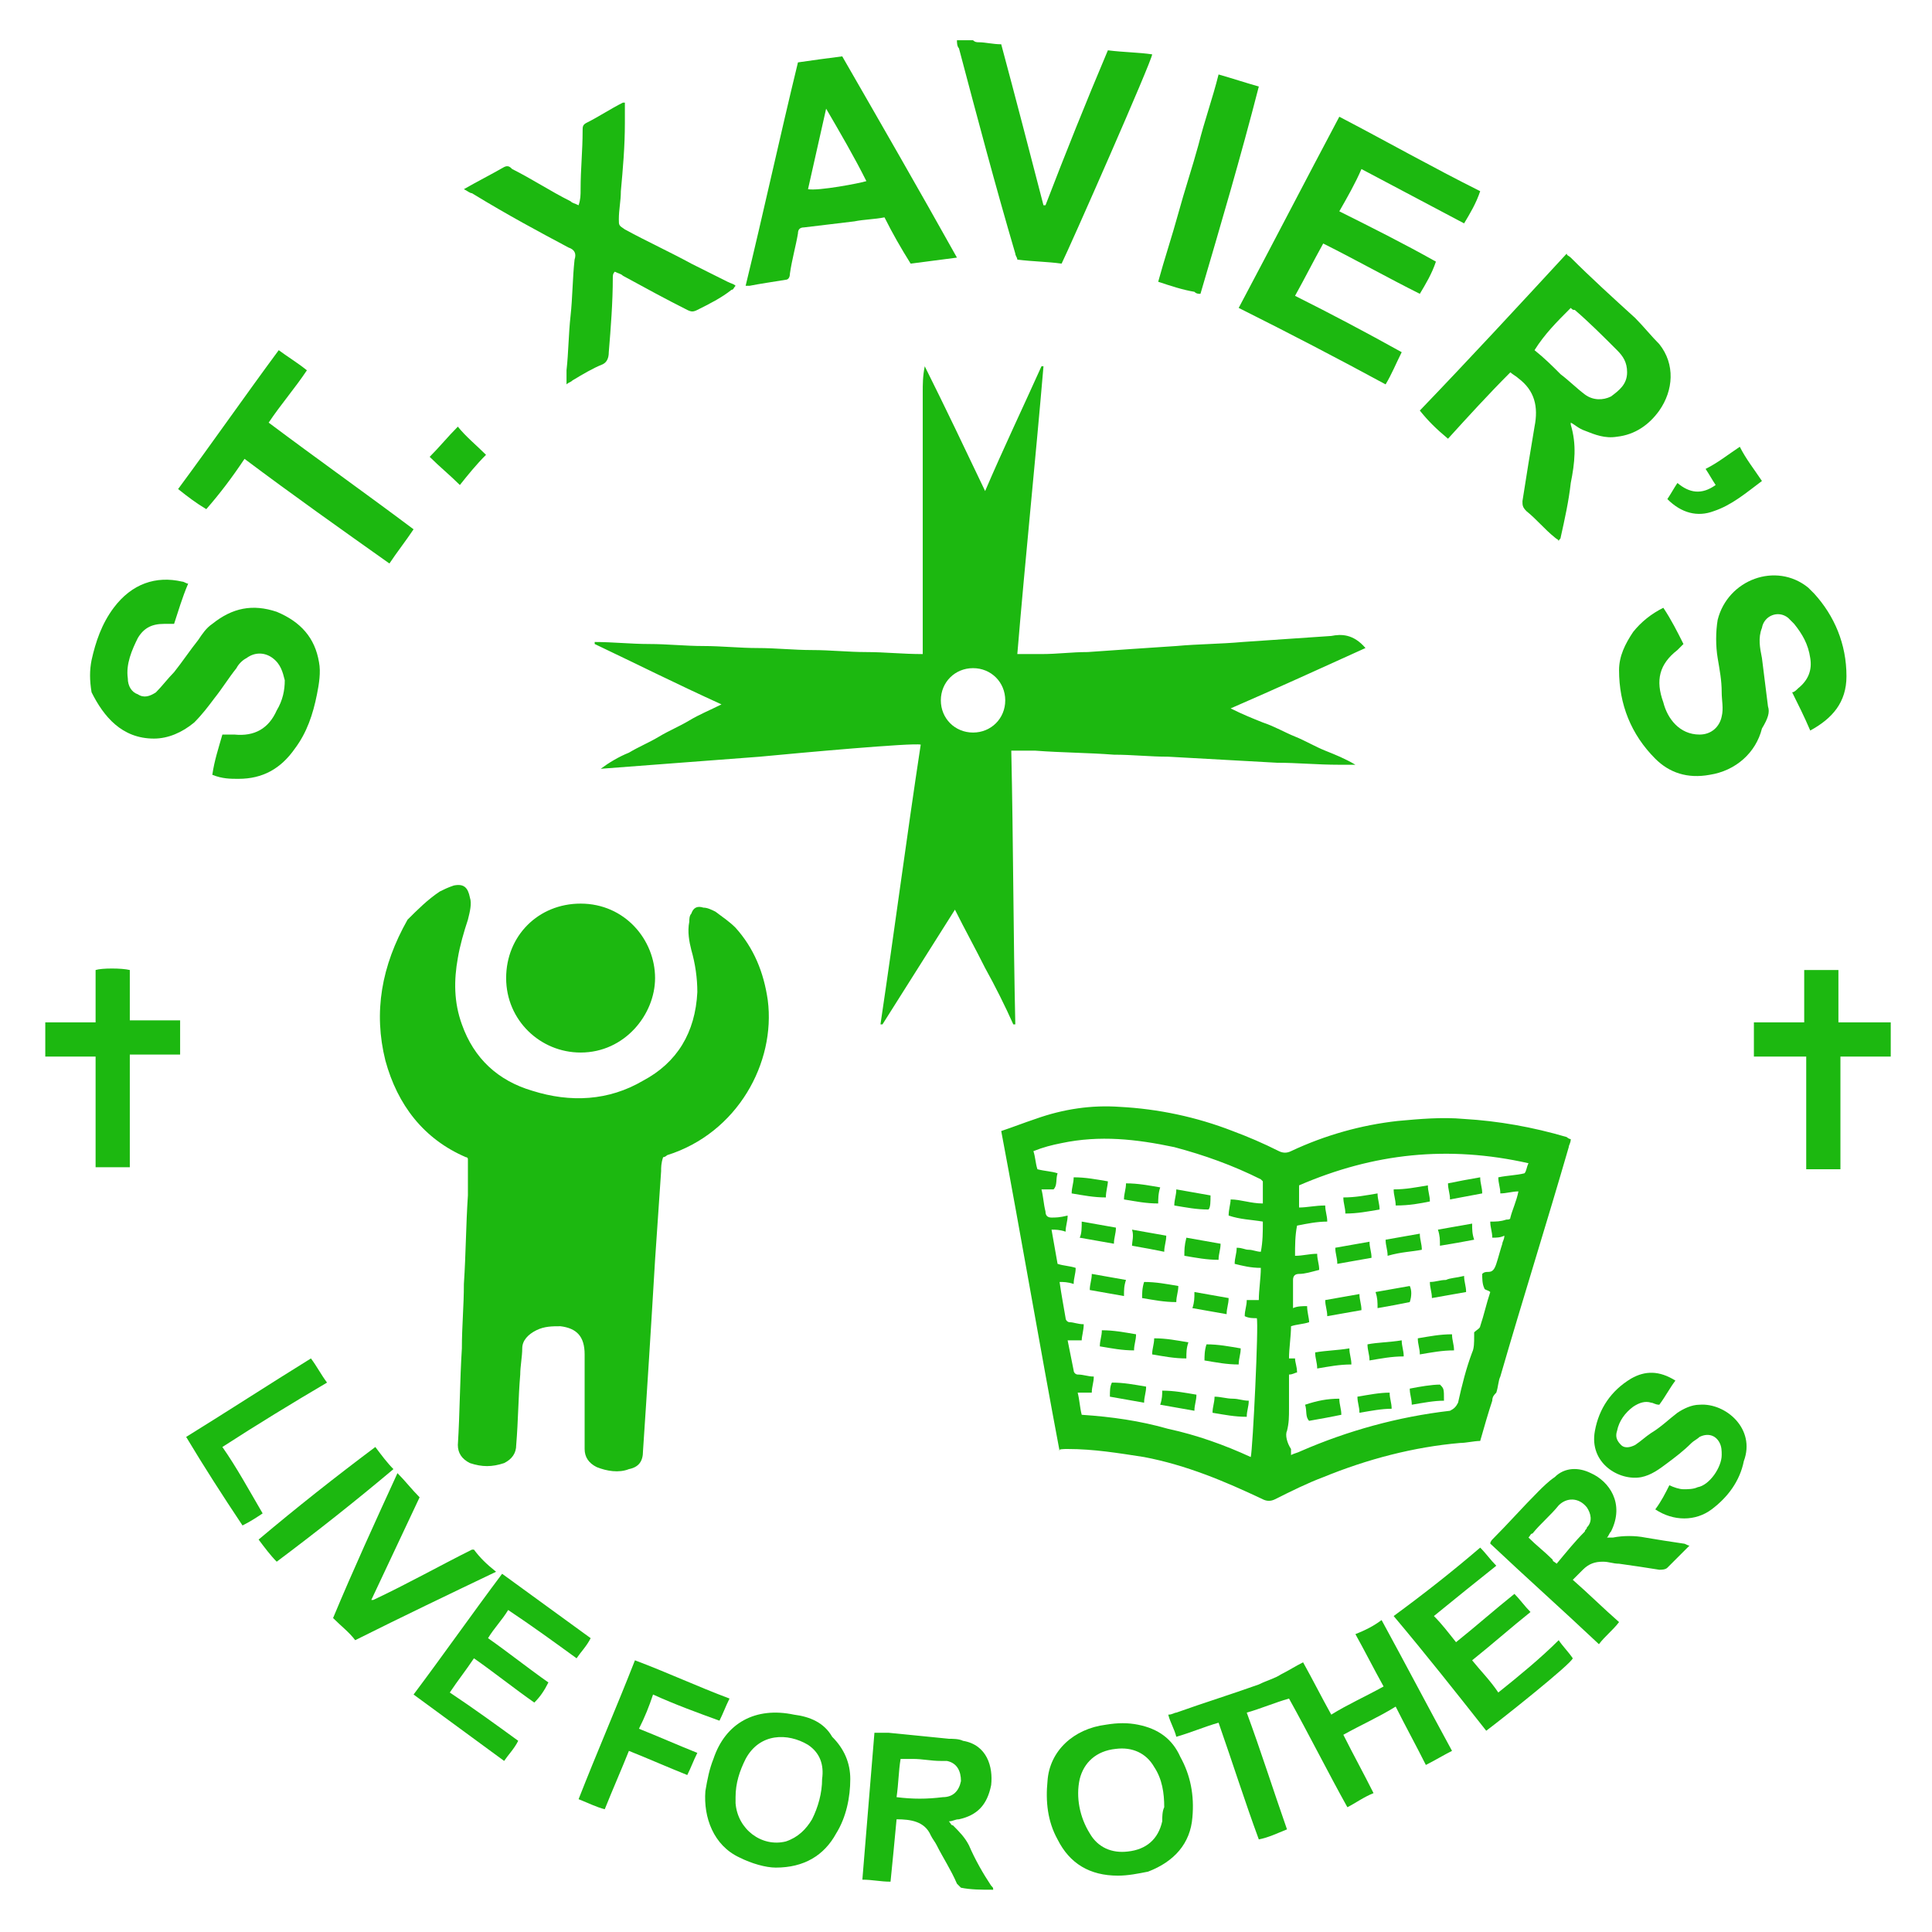 <?xml version="1.0" encoding="utf-8"?>
<!-- Generator: Adobe Illustrator 21.0.0, SVG Export Plug-In . SVG Version: 6.00 Build 0)  -->
<svg version="1.1" id="Layer_1" xmlns="http://www.w3.org/2000/svg" xmlns:xlink="http://www.w3.org/1999/xlink" x="0px" y="0px" viewBox="0 0 95.5 96" style="enable-background:new 0 0 95.5 96;" xml:space="preserve" height="150px" width="150px">
<style type="text/css">
	.st0{fill:#1cb810;}
</style>
<g>
	<path class="st0" d="M50.2,12.6c0,0.1,0.1,0.2,0.1,0.3c0.8,0.1,1.5,0.1,2.2,0.2C52.9,12.3,57,3,57,2.7c-0.7-0.1-1.4-0.1-2.2-0.2
		c-1.1,2.6-2.1,5.1-3.1,7.7c0,0-0.1,0-0.1,0c-0.7-2.7-1.4-5.4-2.1-8c-0.4,0-0.8-0.1-1.1-0.1c-0.1,0-0.2,0-0.3-0.1
		c-0.3,0-0.5,0-0.8,0c0,0.1,0,0.3,0.1,0.4C48.3,5.8,49.2,9.2,50.2,12.6z"/>
	<path class="st0" d="M91.1,50.8c0-0.9,0-1.8,0-2.6c-0.6,0-1.1,0-1.7,0c0,0.5,0,0.9,0,1.3c0,0.4,0,0.9,0,1.3c-0.9,0-1.7,0-2.5,0
		c0,0.6,0,1.1,0,1.7c0.8,0,1.7,0,2.6,0c0,0.4,0,0.8,0,1.2c0,0.4,0,0.7,0,1.1c0,0.4,0,0.7,0,1.1c0,0.4,0,0.7,0,1.1c0,0.4,0,0.7,0,1.1
		c0.6,0,1.1,0,1.7,0c0-1.9,0-3.7,0-5.6c0.3,0,0.6,0,0.9,0c0.5,0,1,0,1.6,0c0-0.6,0-1.1,0-1.7C92.7,50.8,91.9,50.8,91.1,50.8z"/>
	<path class="st0" d="M65.9,31.6c-1.5,0.1-2.9,0.2-4.4,0.3c-1.1,0.1-2.2,0.1-3.3,0.2c-1.5,0.1-3,0.2-4.4,0.3c-0.8,0-1.5,0.1-2.3,0.1
		c-0.4,0-0.7,0-1.2,0c0.4-4.8,0.9-9.6,1.3-14.3c0,0,0,0-0.1,0c-0.9,2-1.9,4.1-2.8,6.2c-1-2.1-2-4.2-3-6.2c-0.1,0.5-0.1,0.9-0.1,1.3
		c0,0.4,0,0.9,0,1.3c0,0.4,0,0.8,0,1.3c0,0.4,0,0.9,0,1.3c0,0.4,0,0.9,0,1.3c0,0.4,0,0.9,0,1.3c0,0.4,0,0.9,0,1.3c0,0.4,0,0.9,0,1.3
		c0,0.4,0,0.8,0,1.3c0,0.4,0,0.9,0,1.3c0,0.4,0,0.9,0,1.3c-1,0-1.9-0.1-2.8-0.1c-0.9,0-1.8-0.1-2.7-0.1c-0.9,0-1.8-0.1-2.7-0.1
		c-0.9,0-1.8-0.1-2.7-0.1c-0.9,0-1.8-0.1-2.7-0.1c-0.9,0-1.8-0.1-2.7-0.1c0,0,0,0.1,0,0.1c2.1,1,4.1,2,6.3,3
		c-0.6,0.3-1.1,0.5-1.6,0.8c-0.5,0.3-1,0.5-1.5,0.8c-0.5,0.3-1,0.5-1.5,0.8c-0.5,0.2-1,0.5-1.4,0.8c2.6-0.2,5.3-0.4,7.9-0.6
		c2.1-0.2,7.6-0.7,8-0.6c-0.7,4.6-1.3,9.2-2,13.9c0,0,0,0,0.1,0c1.2-1.9,2.4-3.8,3.6-5.7c0.5,1,1,1.9,1.5,2.9c0.5,0.9,1,1.9,1.4,2.8
		c0,0,0.1,0,0.1,0c-0.1-4.5-0.1-9.1-0.2-13.6c0.4,0,0.8,0,1.2,0c1.3,0.1,2.6,0.1,3.9,0.2c0.9,0,1.8,0.1,2.7,0.1
		c1.8,0.1,3.6,0.2,5.4,0.3c1,0,2,0.1,3.1,0.1c0.3,0,0.5,0,0.8,0c-0.5-0.3-1-0.5-1.5-0.7c-0.5-0.2-1-0.5-1.5-0.7
		c-0.5-0.2-1-0.5-1.6-0.7c-0.5-0.2-1-0.4-1.6-0.7c2.3-1,4.5-2,6.7-3C67,31.5,66.4,31.5,65.9,31.6z M48.1,36.4
		c-0.9,0-1.6-0.7-1.6-1.6c0-0.9,0.7-1.6,1.6-1.6c0.9,0,1.6,0.7,1.6,1.6C49.7,35.7,49,36.4,48.1,36.4z"/>
	<path class="st0" d="M18.9,52.7c0.6,2.2,1.9,3.9,4,4.8c0,0,0.1,0,0.1,0.1c0,0.6,0,1.2,0,1.8c-0.1,1.5-0.1,2.9-0.2,4.4
		c0,1.1-0.1,2.1-0.1,3.2c-0.1,1.6-0.1,3.2-0.2,4.8c0,0.4,0.2,0.7,0.6,0.9c0.6,0.2,1.1,0.2,1.7,0c0.4-0.2,0.6-0.5,0.6-0.9
		c0.1-1.2,0.1-2.3,0.2-3.5c0-0.4,0.1-0.9,0.1-1.3c0-0.4,0.3-0.7,0.7-0.9c0.4-0.2,0.8-0.2,1.2-0.2c0.8,0.1,1.2,0.5,1.2,1.4
		c0,1.6,0,3.1,0,4.7c0,0.4,0.2,0.7,0.6,0.9c0.5,0.2,1.1,0.3,1.6,0.1c0.5-0.1,0.7-0.4,0.7-0.9c0.1-1.5,0.2-3,0.3-4.6
		c0.1-1.6,0.2-3.2,0.3-4.9c0.1-1.5,0.2-2.9,0.3-4.4c0-0.2,0-0.4,0.1-0.7c0.1,0,0.2-0.1,0.2-0.1c3.5-1.1,5.4-4.6,5-7.7
		c-0.2-1.4-0.7-2.6-1.6-3.6c-0.3-0.3-0.6-0.5-1-0.8c-0.2-0.1-0.4-0.2-0.6-0.2c-0.3-0.1-0.5,0-0.6,0.3c-0.1,0.1-0.1,0.3-0.1,0.4
		c-0.1,0.5,0,1,0.1,1.4c0.2,0.7,0.3,1.4,0.3,2.1c-0.1,2-1,3.5-2.7,4.4c-1.7,1-3.6,1.1-5.5,0.5c-1.7-0.5-2.9-1.6-3.5-3.3
		c-0.4-1.1-0.4-2.2-0.2-3.3c0.1-0.6,0.3-1.3,0.5-1.9c0.1-0.4,0.2-0.8,0.1-1.1c-0.1-0.5-0.3-0.7-0.8-0.6c-0.3,0.1-0.5,0.2-0.7,0.3
		c-0.6,0.4-1.1,0.9-1.6,1.4C18.7,48,18.3,50.3,18.9,52.7z"/>
	<path class="st0" d="M52.8,72c1.3,0,2.5,0.2,3.8,0.4c2.1,0.4,4,1.2,5.9,2.1c0.2,0.1,0.4,0.1,0.6,0c0.8-0.4,1.6-0.8,2.4-1.1
		c2.2-0.9,4.5-1.5,6.8-1.7c0.3,0,0.7-0.1,1-0.1c0.2-0.7,0.4-1.4,0.6-2c0-0.2,0.1-0.3,0.2-0.4c0.1-0.3,0.1-0.6,0.2-0.8
		c1.1-3.8,2.3-7.6,3.4-11.4c0-0.1,0.1-0.2,0.1-0.4c-0.1,0-0.2-0.1-0.2-0.1c-1.7-0.5-3.4-0.8-5.1-0.9c-1.1-0.1-2.2,0-3.3,0.1
		c-1.8,0.2-3.6,0.7-5.3,1.5c-0.2,0.1-0.4,0.1-0.6,0c-0.8-0.4-1.5-0.7-2.3-1c-1.8-0.7-3.7-1.1-5.6-1.2c-1.4-0.1-2.8,0.1-4.2,0.6
		c-0.6,0.2-1.1,0.4-1.7,0.6c1,5.3,1.9,10.6,2.9,15.9C52.3,72,52.6,72,52.8,72z M63.7,71.1c0.1-0.4,0.1-0.7,0.1-1.1
		c0-0.4,0-0.7,0-1.1c0-0.2,0-0.4,0-0.6c0.2,0,0.3-0.1,0.4-0.1c0-0.3-0.1-0.5-0.1-0.7c-0.1,0-0.2,0-0.3,0c0-0.5,0.1-1.1,0.1-1.6
		c0.3-0.1,0.6-0.1,0.9-0.2c0-0.2-0.1-0.5-0.1-0.8c-0.2,0-0.5,0-0.7,0.1c0-0.2,0-0.5,0-0.7c0-0.2,0-0.5,0-0.7c0-0.2,0.1-0.3,0.3-0.3
		c0.3,0,0.6-0.1,1-0.2c0-0.3-0.1-0.5-0.1-0.8c-0.4,0-0.7,0.1-1.1,0.1c0-0.5,0-1,0.1-1.5c0.5-0.1,1-0.2,1.5-0.2
		c0-0.3-0.1-0.5-0.1-0.8c-0.5,0-0.9,0.1-1.3,0.1c0-0.4,0-0.7,0-1.1c3.7-1.6,7.4-2,11.4-1.1c-0.1,0.2-0.1,0.4-0.2,0.5
		c-0.4,0.1-0.8,0.1-1.3,0.2c0,0.3,0.1,0.5,0.1,0.8c0.3,0,0.6-0.1,0.9-0.1c-0.1,0.5-0.3,0.9-0.4,1.3c0,0.1-0.1,0.1-0.2,0.1
		c-0.3,0.1-0.5,0.1-0.8,0.1c0,0.3,0.1,0.5,0.1,0.8c0.2,0,0.4,0,0.6-0.1c0,0.2-0.1,0.3-0.1,0.4c-0.1,0.3-0.2,0.7-0.3,1
		c-0.1,0.3-0.2,0.4-0.4,0.4c-0.1,0-0.2,0-0.3,0.1c0,0.2,0,0.5,0.1,0.7c0,0.1,0.2,0.1,0.3,0.2c-0.2,0.6-0.3,1.1-0.5,1.7
		c0,0.1-0.2,0.2-0.3,0.3c0,0,0,0.1,0,0.2c0,0.3,0,0.6-0.1,0.8c-0.3,0.8-0.5,1.6-0.7,2.5c-0.1,0.2-0.2,0.3-0.4,0.4
		c-2.6,0.3-5.1,1-7.4,2c-0.2,0.1-0.3,0.1-0.5,0.2c0-0.1,0-0.2,0-0.3C63.7,71.7,63.6,71.3,63.7,71.1z M52,60.5
		c-0.2,0-0.3-0.1-0.3-0.3c-0.1-0.4-0.1-0.7-0.2-1.1c0.2,0,0.4,0,0.6,0c0.2-0.2,0.1-0.5,0.2-0.8c-0.3-0.1-0.6-0.1-1-0.2
		c-0.1-0.3-0.1-0.6-0.2-0.9c0.5-0.2,0.9-0.3,1.4-0.4c1.9-0.4,3.7-0.2,5.6,0.2c1.5,0.4,2.9,0.9,4.3,1.6c0,0,0.1,0.1,0.1,0.1
		c0,0.4,0,0.7,0,1.1c-0.6,0-1.1-0.2-1.6-0.2c0,0.2-0.1,0.5-0.1,0.8c0.6,0.2,1.1,0.2,1.7,0.3c0,0.5,0,1-0.1,1.5
		c-0.2,0-0.4-0.1-0.6-0.1c-0.2,0-0.3-0.1-0.6-0.1c0,0.3-0.1,0.5-0.1,0.8c0.4,0.1,0.8,0.2,1.3,0.2c0,0.5-0.1,1.1-0.1,1.6
		c-0.2,0-0.4,0-0.6,0c0,0.3-0.1,0.5-0.1,0.8c0.2,0.1,0.4,0.1,0.6,0.1c0.1,0.3-0.2,6.5-0.3,6.9c-1.3-0.6-2.7-1.1-4.1-1.4
		c-1.4-0.4-2.8-0.6-4.3-0.7c-0.1-0.4-0.1-0.7-0.2-1.1c0.2,0,0.4,0,0.7,0c0-0.3,0.1-0.5,0.1-0.8c-0.3,0-0.5-0.1-0.8-0.1
		c-0.1,0-0.2-0.1-0.2-0.2c-0.1-0.5-0.2-1-0.3-1.5c0.2,0,0.4,0,0.7,0c0-0.2,0.1-0.5,0.1-0.8c-0.3,0-0.5-0.1-0.7-0.1
		c-0.1,0-0.2-0.1-0.2-0.2c-0.1-0.6-0.2-1.1-0.3-1.8c0.2,0,0.4,0,0.7,0.1c0-0.3,0.1-0.5,0.1-0.8c-0.3-0.1-0.6-0.1-0.9-0.2
		c-0.1-0.6-0.2-1.1-0.3-1.7c0.2,0,0.4,0,0.7,0.1c0-0.3,0.1-0.5,0.1-0.8C52.4,60.5,52.2,60.5,52,60.5z"/>
	<path class="st0" d="M71.7,21.8c1-1.1,2-2.2,3.1-3.3c0.1,0.1,0.3,0.2,0.4,0.3c0.8,0.6,1,1.4,0.8,2.4c-0.2,1.2-0.4,2.4-0.6,3.7
		c0,0.2,0,0.3,0.2,0.5c0.5,0.4,0.9,0.9,1.4,1.3c0.1,0.1,0.2,0.1,0.2,0.2c0-0.1,0.1-0.1,0.1-0.2c0.2-0.9,0.4-1.8,0.5-2.7
		c0.2-1,0.3-1.9,0-2.9c0,0,0-0.1,0-0.1c0.2,0.1,0.4,0.3,0.7,0.4c0.5,0.2,1,0.4,1.6,0.3c0.9-0.1,1.6-0.6,2.1-1.3c0.7-1,0.8-2.3,0-3.3
		c-0.4-0.4-0.8-0.9-1.2-1.3c-1.1-1-2.2-2-3.2-3c-0.1-0.1-0.2-0.1-0.2-0.2c-2.4,2.6-4.8,5.2-7.3,7.8C70.7,20.9,71.1,21.3,71.7,21.8z
		 M77.8,15.3c0.1,0.1,0.1,0.1,0.2,0.1c0.7,0.6,1.4,1.3,2.1,2c0.3,0.3,0.5,0.6,0.5,1.1c0,0.6-0.4,0.9-0.8,1.2
		c-0.4,0.2-0.9,0.2-1.3-0.1c-0.4-0.3-0.8-0.7-1.2-1c-0.4-0.4-0.8-0.8-1.3-1.2C76.5,16.6,77.1,16,77.8,15.3z"/>
	<path class="st0" d="M68.6,19.1c0.3-0.5,0.5-1,0.8-1.6c-1.8-1-3.5-1.9-5.3-2.8c0.5-0.9,0.9-1.7,1.4-2.6c1.6,0.8,3.2,1.7,4.8,2.5
		c0.3-0.5,0.6-1,0.8-1.6c-1.6-0.9-3.2-1.7-4.8-2.5c0.4-0.7,0.8-1.4,1.1-2.1c1.7,0.9,3.4,1.8,5.1,2.7c0.3-0.5,0.6-1,0.8-1.6
		c-2.4-1.2-4.7-2.5-7-3.7c-1.7,3.2-3.3,6.3-5,9.5C63.9,16.6,66.2,17.8,68.6,19.1z"/>
	<path class="st0" d="M7.4,36.7c0.7,0,1.4-0.3,2-0.8c0.4-0.4,0.7-0.8,1-1.2c0.4-0.5,0.7-1,1.1-1.5c0.1-0.2,0.3-0.4,0.5-0.5
		c0.4-0.3,0.9-0.3,1.3,0c0.4,0.3,0.5,0.7,0.6,1.1c0,0.5-0.1,1-0.4,1.5c-0.4,0.9-1.1,1.3-2.1,1.2c-0.2,0-0.4,0-0.6,0
		c-0.2,0.7-0.4,1.3-0.5,2c0.5,0.2,0.9,0.2,1.3,0.2c1.2,0,2.1-0.5,2.8-1.5c0.6-0.8,0.9-1.7,1.1-2.7c0.1-0.5,0.2-1.1,0.1-1.6
		c-0.2-1.2-0.9-2-2.1-2.5c-1.2-0.4-2.2-0.2-3.2,0.6c-0.3,0.2-0.5,0.5-0.7,0.8c-0.4,0.5-0.8,1.1-1.2,1.6c-0.3,0.3-0.6,0.7-0.9,1
		c-0.3,0.2-0.6,0.3-0.9,0.1c-0.3-0.1-0.5-0.4-0.5-0.8c-0.1-0.7,0.2-1.4,0.5-2c0.3-0.5,0.7-0.7,1.3-0.7c0.2,0,0.3,0,0.5,0
		c0.2-0.6,0.4-1.3,0.7-2c-0.1,0-0.2-0.1-0.3-0.1c-1.3-0.3-2.5,0.1-3.4,1.3c-0.6,0.8-0.9,1.7-1.1,2.6c-0.1,0.5-0.1,1,0,1.6
		C4.9,35.6,5.8,36.7,7.4,36.7z"/>
	<path class="st0" d="M87.6,35.1c-0.1-0.8-0.2-1.6-0.3-2.4c-0.1-0.5-0.2-1,0-1.5c0.1-0.6,0.8-0.9,1.3-0.5c0.1,0.1,0.2,0.2,0.3,0.3
		c0.4,0.5,0.7,1,0.8,1.7c0.1,0.6-0.1,1.1-0.6,1.5c-0.1,0.1-0.2,0.2-0.3,0.2c0.3,0.6,0.6,1.2,0.9,1.9c1.1-0.6,1.8-1.4,1.8-2.7
		c0-1.6-0.6-3-1.6-4.1c-0.1-0.1-0.2-0.2-0.3-0.3c-1.6-1.3-4-0.4-4.5,1.6c-0.1,0.6-0.1,1.3,0,1.9c0.1,0.6,0.2,1.1,0.2,1.7
		c0,0.4,0.1,0.8,0,1.2c-0.1,0.5-0.5,0.9-1.1,0.9c-0.5,0-0.9-0.2-1.2-0.5c-0.3-0.3-0.5-0.7-0.6-1.1c-0.4-1.1-0.2-1.9,0.7-2.6
		c0.1-0.1,0.2-0.2,0.3-0.3c-0.3-0.6-0.6-1.2-1-1.8c-0.6,0.3-1.1,0.7-1.5,1.2c-0.4,0.6-0.7,1.2-0.7,1.9c0,1.7,0.6,3.2,1.8,4.4
		c0.7,0.7,1.6,1,2.7,0.8c1.3-0.2,2.3-1.1,2.6-2.3C87.6,35.7,87.7,35.4,87.6,35.1z"/>
	<path class="st0" d="M38.8,13.9c0.1,0,0.2-0.1,0.2-0.3c0.1-0.7,0.3-1.4,0.4-2c0-0.2,0.1-0.3,0.3-0.3c0.8-0.1,1.7-0.2,2.5-0.3
		c0.5-0.1,1-0.1,1.5-0.2c0.4,0.8,0.8,1.5,1.3,2.3c0.8-0.1,1.5-0.2,2.3-0.3c-1.9-3.4-3.8-6.7-5.7-10c-0.8,0.1-1.5,0.2-2.2,0.3
		c-0.9,3.7-1.7,7.4-2.6,11.1c0.1,0,0.2,0,0.2,0C37.5,14.1,38.2,14,38.8,13.9z M40.8,5.4C40.8,5.4,40.8,5.4,40.8,5.4
		c0.7,1.2,1.4,2.4,2,3.6c-0.3,0.1-2.4,0.5-2.9,0.4C40.2,8.1,40.5,6.7,40.8,5.4z"/>
	<path class="st0" d="M28,12.3c0.3,0.1,0.4,0.3,0.3,0.6c-0.1,0.9-0.1,1.9-0.2,2.8c-0.1,0.9-0.1,1.8-0.2,2.7c0,0.2,0,0.4,0,0.7
		c0.1-0.1,0.2-0.1,0.3-0.2c0.5-0.3,1-0.6,1.5-0.8c0.2-0.1,0.3-0.3,0.3-0.6c0.1-1.2,0.2-2.5,0.2-3.7c0-0.1,0-0.2,0.1-0.3
		c0.2,0.1,0.3,0.1,0.4,0.2c1.1,0.6,2.2,1.2,3.2,1.7c0.2,0.1,0.3,0.1,0.5,0c0.6-0.3,1.2-0.6,1.7-1c0.1,0,0.1-0.1,0.2-0.2
		c-0.1-0.1-0.2-0.1-0.4-0.2c-0.6-0.3-1.2-0.6-1.8-0.9c-1.1-0.6-2.2-1.1-3.3-1.7c-0.3-0.2-0.3-0.2-0.3-0.5c0-0.5,0.1-0.9,0.1-1.4
		c0.1-1.1,0.2-2.2,0.2-3.4c0-0.3,0-0.7,0-1c0,0-0.1,0-0.1,0c-0.6,0.3-1.2,0.7-1.8,1c-0.2,0.1-0.2,0.2-0.2,0.4c0,1-0.1,1.9-0.1,2.9
		c0,0.3,0,0.5-0.1,0.8c-0.2-0.1-0.3-0.1-0.4-0.2c-1-0.5-1.9-1.1-2.9-1.6c-0.1-0.1-0.2-0.2-0.4-0.1c-0.7,0.4-1.3,0.7-2,1.1
		c0.2,0.1,0.3,0.2,0.4,0.2C25,10.7,26.5,11.5,28,12.3z"/>
	<path class="st0" d="M24.9,48.6c0,2.1,1.7,3.7,3.7,3.7c2.2,0,3.7-1.9,3.7-3.7c0-1.9-1.5-3.7-3.7-3.7C26.5,44.9,24.9,46.5,24.9,48.6
		z"/>
	<path class="st0" d="M67.1,81.2c0.5,0.9,0.9,1.7,1.4,2.6c-0.9,0.5-1.8,0.9-2.6,1.4c-0.5-0.9-0.9-1.7-1.4-2.6
		c-0.4,0.2-0.7,0.4-1.1,0.6c-0.3,0.2-0.7,0.3-1.1,0.5c-1.4,0.5-2.7,0.9-4.1,1.4c-0.1,0-0.2,0.1-0.4,0.1c0.1,0.4,0.3,0.7,0.4,1.1
		c0.7-0.2,1.4-0.5,2.1-0.7c0.7,2,1.3,3.9,2,5.8c0.5-0.1,0.9-0.3,1.4-0.5c-0.7-2-1.3-3.9-2-5.8c0.7-0.2,1.4-0.5,2.1-0.7
		c1,1.8,1.9,3.6,2.9,5.4c0.4-0.2,0.8-0.5,1.3-0.7c-0.5-1-1-1.9-1.5-2.9c0.9-0.5,1.8-0.9,2.6-1.4c0.5,1,1,1.9,1.5,2.9
		c0.4-0.2,0.9-0.5,1.3-0.7c-1.2-2.2-2.3-4.3-3.5-6.5C68,80.8,67.6,81,67.1,81.2z"/>
	<path class="st0" d="M11.9,22.8c2.4,1.8,4.8,3.5,7.2,5.2c0.4-0.6,0.8-1.1,1.2-1.7c-2.4-1.8-4.8-3.5-7.2-5.3
		c0.6-0.9,1.3-1.7,1.9-2.6c-0.5-0.4-1-0.7-1.4-1c-1.7,2.3-3.3,4.6-5,6.9c0.5,0.4,0.9,0.7,1.4,1C10.7,24.5,11.3,23.7,11.9,22.8z"/>
	<path class="st0" d="M47.9,91.7c-0.2-0.4-0.5-0.7-0.8-1c-0.1,0-0.1-0.1-0.2-0.2c0.2,0,0.3-0.1,0.5-0.1c0.9-0.2,1.4-0.7,1.6-1.7
		c0.1-0.9-0.2-2-1.4-2.2c-0.2-0.1-0.5-0.1-0.7-0.1c-1-0.1-2-0.2-3-0.3c-0.2,0-0.5,0-0.7,0c-0.2,2.4-0.4,4.9-0.6,7.3
		c0.5,0,0.9,0.1,1.4,0.1c0.1-1,0.2-2,0.3-3.1c0.7,0,1.4,0.1,1.7,0.8c0.1,0.2,0.2,0.3,0.3,0.5c0.3,0.6,0.7,1.2,1,1.9
		c0.1,0.1,0.2,0.2,0.2,0.2c0.5,0.1,1,0.1,1.6,0.1c0-0.1,0-0.1-0.1-0.2C48.6,93.1,48.2,92.4,47.9,91.7z M44.3,89.3
		c0.1-0.7,0.1-1.3,0.2-1.9c0.2,0,0.4,0,0.6,0c0.5,0,0.9,0.1,1.4,0.1c0.1,0,0.2,0,0.3,0c0.5,0.1,0.7,0.5,0.7,1
		c-0.1,0.5-0.4,0.8-0.9,0.8C45.8,89.4,45.1,89.4,44.3,89.3z"/>
	<path class="st0" d="M81.5,76.4c-0.5-0.1-1.1-0.1-1.6,0c-0.1,0-0.2,0-0.3,0c0.1-0.1,0.1-0.2,0.2-0.3c0.7-1.4-0.1-2.5-1-2.9
		c-0.6-0.3-1.3-0.3-1.8,0.2c-0.3,0.2-0.6,0.5-0.8,0.7c-0.8,0.8-1.5,1.6-2.3,2.4c0,0-0.1,0.1-0.1,0.2c1.8,1.7,3.6,3.3,5.4,5
		c0.3-0.4,0.7-0.7,1-1.1c-0.8-0.7-1.5-1.4-2.3-2.1c0.2-0.2,0.3-0.3,0.5-0.5c0.3-0.3,0.6-0.4,1-0.4c0.3,0,0.5,0.1,0.8,0.1
		c0.7,0.1,1.4,0.2,2,0.3c0.1,0,0.3,0,0.4-0.1c0.4-0.4,0.7-0.7,1.1-1.1c-0.1,0-0.2-0.1-0.3-0.1C82.7,76.6,82.1,76.5,81.5,76.4z
		 M78.6,75.9c0,0.1-0.1,0.1-0.1,0.2c-0.5,0.5-0.9,1-1.4,1.6c-0.1-0.1-0.2-0.1-0.2-0.2c-0.4-0.4-0.8-0.7-1.2-1.1
		c0.1-0.1,0.1-0.2,0.2-0.2c0.4-0.5,0.9-0.9,1.3-1.4c0.4-0.4,1-0.4,1.4,0.1C78.8,75.2,78.9,75.6,78.6,75.9z"/>
	<path class="st0" d="M39.2,85.2c-1.9-0.4-3.4,0.4-4,2.2c-0.2,0.5-0.3,1-0.4,1.6c-0.1,1.3,0.4,2.7,1.7,3.3c0.6,0.3,1.3,0.5,1.8,0.5
		c1.4,0,2.4-0.6,3-1.7c0.5-0.8,0.7-1.8,0.7-2.7c0-0.8-0.3-1.5-0.9-2.1C40.7,85.6,40,85.3,39.2,85.2z M40.1,90.4
		c-0.3,0.5-0.7,0.9-1.3,1.1c-1.2,0.3-2.4-0.6-2.5-1.9c0-0.1,0-0.2,0-0.3c0-0.7,0.2-1.3,0.5-1.9c0.7-1.3,2.1-1.3,3.1-0.7
		c0.6,0.4,0.8,1,0.7,1.7C40.6,89.1,40.4,89.8,40.1,90.4z"/>
	<path class="st0" d="M56.3,85.7c-0.5-0.1-1-0.1-1.6,0c-1.6,0.2-2.8,1.3-2.9,2.8c-0.1,1,0,2,0.5,2.9c0.6,1.2,1.6,1.8,3,1.8
		c0.5,0,1-0.1,1.5-0.2c1.3-0.5,2.1-1.4,2.2-2.7c0.1-1.1-0.1-2.1-0.6-3C58,86.4,57.3,85.9,56.3,85.7z M57.5,90.5
		c-0.2,0.9-0.8,1.4-1.7,1.5c-0.8,0.1-1.5-0.2-1.9-0.9c-0.5-0.8-0.7-1.8-0.5-2.7c0.2-0.8,0.8-1.4,1.8-1.5c0.8-0.1,1.5,0.2,1.9,0.9
		c0.4,0.6,0.5,1.3,0.5,2C57.5,90,57.5,90.3,57.5,90.5z"/>
	<path class="st0" d="M6.2,48.2c-0.4-0.1-1.4-0.1-1.7,0c0,0.8,0,1.7,0,2.6c-0.9,0-1.7,0-2.5,0c0,0.6,0,1.1,0,1.7c0.8,0,1.7,0,2.5,0
		c0,1.9,0,3.7,0,5.5c0.6,0,1.1,0,1.7,0c0-1.9,0-3.7,0-5.6c0.9,0,1.7,0,2.5,0c0-0.6,0-1.1,0-1.7c-0.9,0-1.7,0-2.5,0
		C6.2,49.9,6.2,49,6.2,48.2z"/>
	<path class="st0" d="M74.2,84.1c-0.4-0.6-0.9-1.1-1.3-1.6c1-0.8,1.9-1.6,2.9-2.4c-0.3-0.3-0.5-0.6-0.8-0.9c-1,0.8-1.9,1.6-2.9,2.4
		c-0.4-0.5-0.7-0.9-1.1-1.3c1.1-0.9,2.1-1.7,3.1-2.5c-0.3-0.3-0.5-0.6-0.8-0.9c-1.4,1.2-2.8,2.3-4.3,3.4c1.6,1.9,3.1,3.8,4.6,5.7
		c0.8-0.6,4.2-3.3,4.3-3.6c-0.2-0.3-0.5-0.6-0.7-0.9C76.3,82.4,75.2,83.3,74.2,84.1z"/>
	<path class="st0" d="M28.4,82.4c0.2-0.3,0.5-0.6,0.7-1c-1.5-1.1-2.9-2.1-4.4-3.2c-1.5,2-2.9,4-4.4,6c1.5,1.1,3,2.2,4.5,3.3
		c0.2-0.3,0.5-0.6,0.7-1c-1.1-0.8-2.2-1.6-3.4-2.4c0.4-0.6,0.8-1.1,1.2-1.7c1,0.7,2,1.5,3,2.2c0.3-0.3,0.5-0.6,0.7-1
		c-1-0.7-2-1.5-3-2.2c0.3-0.5,0.7-0.9,1-1.4C26.2,80.8,27.3,81.6,28.4,82.4z"/>
	<path class="st0" d="M84.2,69.8c-0.4,0-0.8,0.2-1.1,0.4c-0.4,0.3-0.8,0.7-1.3,1c-0.3,0.2-0.5,0.4-0.8,0.6c-0.2,0.1-0.5,0.2-0.7,0
		c-0.2-0.2-0.3-0.4-0.2-0.7c0.1-0.5,0.4-0.9,0.8-1.2c0.3-0.2,0.6-0.3,0.9-0.2c0.1,0,0.2,0.1,0.4,0.1c0.3-0.4,0.5-0.8,0.8-1.2
		c-0.8-0.5-1.5-0.5-2.2-0.1c-1,0.6-1.6,1.5-1.8,2.6c-0.3,1.6,1.2,2.5,2.3,2.3c0.5-0.1,0.9-0.4,1.3-0.7c0.4-0.3,0.8-0.6,1.2-1
		c0.1-0.1,0.3-0.2,0.4-0.3c0.4-0.2,0.8-0.1,1,0.3c0.1,0.2,0.1,0.4,0.1,0.6c0,0.6-0.6,1.5-1.2,1.6C83.9,74,83.6,74,83.4,74
		c-0.2,0-0.5-0.1-0.7-0.2c-0.2,0.4-0.4,0.8-0.7,1.2c0.9,0.6,2,0.6,2.8,0c0.8-0.6,1.4-1.4,1.6-2.4C87,71,85.5,69.7,84.2,69.8z"/>
	<path class="st0" d="M59.4,14.6c1-3.4,2-6.8,2.9-10.3c-0.7-0.2-1.3-0.4-2-0.6c-0.3,1.2-0.7,2.3-1,3.5c-0.3,1.1-0.7,2.3-1,3.4
		c-0.3,1.1-0.7,2.3-1,3.4c0.6,0.2,1.2,0.4,1.8,0.5C59.2,14.6,59.3,14.6,59.4,14.6z"/>
	<path class="st0" d="M23.3,77c-0.1,0-0.1,0-0.1,0c-1.6,0.8-3.2,1.7-4.9,2.5c0,0-0.1,0-0.1,0c0,0,0,0,0,0c0,0,0,0,0,0
		c0.8-1.7,1.6-3.4,2.4-5.1c-0.4-0.4-0.7-0.8-1.1-1.2c-1.1,2.4-2.2,4.8-3.2,7.2c0.4,0.4,0.8,0.7,1.1,1.1c2.4-1.2,4.7-2.3,7-3.4
		C23.9,77.7,23.6,77.4,23.3,77z"/>
	<path class="st0" d="M32.2,84.2c1.1,0.5,2.2,0.9,3.3,1.3c0.2-0.4,0.3-0.7,0.5-1.1c-1.6-0.6-3.1-1.3-4.7-1.9
		c-0.9,2.3-1.9,4.6-2.8,6.9c0.5,0.2,0.9,0.4,1.3,0.5c0.4-1,0.8-1.9,1.2-2.9c1,0.4,1.9,0.8,2.9,1.2c0.2-0.4,0.3-0.7,0.5-1.1
		c-1-0.4-1.9-0.8-2.9-1.2C31.8,85.3,32,84.8,32.2,84.2z"/>
	<path class="st0" d="M10.8,71.9c1.7-1.1,3.5-2.2,5.2-3.2c-0.3-0.4-0.5-0.8-0.8-1.2c-2.1,1.3-4.1,2.6-6.2,3.9
		c0.9,1.5,1.8,2.9,2.8,4.4c0.4-0.2,0.7-0.4,1-0.6C12.1,74,11.5,72.9,10.8,71.9z"/>
	<path class="st0" d="M18.4,71.9c-2,1.5-3.9,3-5.8,4.6c0.3,0.4,0.6,0.8,0.9,1.1c2-1.5,3.9-3,5.8-4.6C19,72.7,18.7,72.3,18.4,71.9z"
		/>
	<path class="st0" d="M84.9,25.4c0.9-0.3,1.6-0.9,2.4-1.5c-0.4-0.6-0.8-1.1-1.1-1.7c-0.6,0.4-1.1,0.8-1.7,1.1
		c0.2,0.3,0.3,0.5,0.5,0.8c-0.7,0.5-1.3,0.4-1.9-0.1c-0.2,0.3-0.3,0.5-0.5,0.8C83.3,25.5,84.1,25.7,84.9,25.4z"/>
	<path class="st0" d="M23.9,22.6c-0.5-0.5-1-0.9-1.4-1.4c-0.5,0.5-0.9,1-1.4,1.5c0.5,0.5,1,0.9,1.5,1.4C23,23.6,23.4,23.1,23.9,22.6
		z"/>
	<path class="st0" d="M58.8,66.7c-0.6-0.1-1.1-0.2-1.7-0.2c0,0.3-0.1,0.5-0.1,0.8c0.6,0.1,1.1,0.2,1.7,0.2
		C58.7,67.2,58.7,67,58.8,66.7z"/>
	<path class="st0" d="M57.4,69.8c0.6,0.1,1.1,0.2,1.7,0.3c0-0.3,0.1-0.5,0.1-0.8c-0.6-0.1-1.1-0.2-1.7-0.2
		C57.5,69.3,57.5,69.5,57.4,69.8z"/>
	<path class="st0" d="M59.9,59.4c-0.6-0.1-1.1-0.2-1.7-0.3c0,0.3-0.1,0.5-0.1,0.8c0.6,0.1,1.1,0.2,1.7,0.2
		C59.9,60,59.9,59.7,59.9,59.4z"/>
	<path class="st0" d="M60.1,69.4c0,0.3-0.1,0.5-0.1,0.8c0.6,0.1,1.1,0.2,1.7,0.2c0-0.3,0.1-0.5,0.1-0.8c-0.3,0-0.5-0.1-0.8-0.1
		C60.7,69.5,60.4,69.4,60.1,69.4z"/>
	<path class="st0" d="M55.7,63.6c-0.6-0.1-1.1-0.2-1.7-0.3c0,0.3-0.1,0.5-0.1,0.8c0.6,0.1,1.1,0.2,1.7,0.3
		C55.6,64.1,55.6,63.9,55.7,63.6z"/>
	<path class="st0" d="M58.6,62.4c0.6,0.1,1.1,0.2,1.7,0.2c0-0.3,0.1-0.5,0.1-0.8c-0.6-0.1-1.1-0.2-1.7-0.3
		C58.6,61.9,58.6,62.1,58.6,62.4z"/>
	<path class="st0" d="M56.5,64.5c0.6,0.1,1.1,0.2,1.7,0.2c0-0.3,0.1-0.5,0.1-0.8c-0.6-0.1-1.1-0.2-1.7-0.2
		C56.5,64,56.5,64.3,56.5,64.5z"/>
	<path class="st0" d="M54.8,58.7c-0.6-0.1-1.1-0.2-1.7-0.2c0,0.3-0.1,0.5-0.1,0.8c0.6,0.1,1.1,0.2,1.7,0.2
		C54.7,59.2,54.8,58.9,54.8,58.7z"/>
	<path class="st0" d="M54.9,69.4c0.6,0.1,1.1,0.2,1.7,0.3c0-0.3,0.1-0.5,0.1-0.8c-0.6-0.1-1.1-0.2-1.7-0.2
		C54.9,68.9,54.9,69.1,54.9,69.4z"/>
	<path class="st0" d="M59.6,67.6c0.6,0.1,1.1,0.2,1.7,0.2c0-0.3,0.1-0.5,0.1-0.8c-0.6-0.1-1.1-0.2-1.7-0.2
		C59.6,67.1,59.6,67.4,59.6,67.6z"/>
	<path class="st0" d="M56.2,66.3c-0.6-0.1-1.1-0.2-1.7-0.2c0,0.3-0.1,0.5-0.1,0.8c0.6,0.1,1.1,0.2,1.7,0.2
		C56.1,66.8,56.2,66.6,56.2,66.3z"/>
	<path class="st0" d="M53.4,61.5c0.6,0.1,1.1,0.2,1.7,0.3c0-0.3,0.1-0.5,0.1-0.8c-0.6-0.1-1.1-0.2-1.7-0.3
		C53.5,61,53.5,61.3,53.4,61.5z"/>
	<path class="st0" d="M56,61.9c0.6,0.1,1.1,0.2,1.6,0.3c0-0.3,0.1-0.5,0.1-0.8c-0.6-0.1-1.1-0.2-1.7-0.3C56.1,61.4,56,61.7,56,61.9z
		"/>
	<path class="st0" d="M59,65c0.6,0.1,1.1,0.2,1.7,0.3c0-0.3,0.1-0.5,0.1-0.8c-0.6-0.1-1.1-0.2-1.7-0.3C59.1,64.5,59.1,64.7,59,65z"
		/>
	<path class="st0" d="M57.4,59c-0.6-0.1-1.1-0.2-1.7-0.2c0,0.3-0.1,0.5-0.1,0.8c0.6,0.1,1.1,0.2,1.7,0.2
		C57.3,59.6,57.3,59.3,57.4,59z"/>
	<path class="st0" d="M66.9,67.8c0-0.3-0.1-0.5-0.1-0.8c-0.6,0.1-1.1,0.1-1.7,0.2c0,0.3,0.1,0.5,0.1,0.8
		C65.8,67.9,66.3,67.8,66.9,67.8z"/>
	<path class="st0" d="M70.8,59.7c0-0.3-0.1-0.5-0.1-0.8c-0.6,0.1-1.1,0.2-1.7,0.2c0,0.3,0.1,0.5,0.1,0.8
		C69.8,59.9,70.3,59.8,70.8,59.7z"/>
	<path class="st0" d="M69.8,69c0,0.3,0.1,0.5,0.1,0.8c0.6-0.1,1.1-0.2,1.6-0.2c0-0.6,0-0.6-0.2-0.8C70.9,68.8,70.3,68.9,69.8,69z"/>
	<path class="st0" d="M67.9,62.5c0-0.3-0.1-0.5-0.1-0.8c-0.6,0.1-1.1,0.2-1.7,0.3c0,0.3,0.1,0.5,0.1,0.8
		C66.8,62.7,67.3,62.6,67.9,62.5z"/>
	<path class="st0" d="M70.2,66.5c0,0.3,0.1,0.5,0.1,0.8c0.6-0.1,1.1-0.2,1.7-0.2c0-0.3-0.1-0.5-0.1-0.8
		C71.3,66.3,70.8,66.4,70.2,66.5z"/>
	<path class="st0" d="M73,61.6c-0.1-0.3-0.1-0.5-0.1-0.8c-0.6,0.1-1.1,0.2-1.7,0.3c0.1,0.3,0.1,0.5,0.1,0.8
		C71.9,61.8,72.5,61.7,73,61.6z"/>
	<path class="st0" d="M70.4,62.1c0-0.3-0.1-0.5-0.1-0.8c-0.6,0.1-1.1,0.2-1.7,0.3c0,0.3,0.1,0.5,0.1,0.8
		C69.4,62.2,69.9,62.2,70.4,62.1z"/>
	<path class="st0" d="M73.4,59.3c0-0.3-0.1-0.5-0.1-0.8c-0.6,0.1-1.1,0.2-1.6,0.3c0,0.3,0.1,0.5,0.1,0.8
		C72.3,59.5,72.9,59.4,73.4,59.3z"/>
	<path class="st0" d="M67.2,69.4c0,0.3,0.1,0.5,0.1,0.8c0.6-0.1,1.1-0.2,1.6-0.2c0-0.3-0.1-0.5-0.1-0.8
		C68.3,69.2,67.8,69.3,67.2,69.4z"/>
	<path class="st0" d="M67.7,66.8c0,0.3,0.1,0.5,0.1,0.8c0.6-0.1,1.1-0.2,1.7-0.2c0-0.3-0.1-0.5-0.1-0.8
		C68.8,66.7,68.2,66.7,67.7,66.8z"/>
	<path class="st0" d="M69.8,63.9c-0.6,0.1-1.1,0.2-1.7,0.3c0.1,0.3,0.1,0.5,0.1,0.8c0.6-0.1,1.1-0.2,1.6-0.3
		C69.9,64.4,69.9,64.1,69.8,63.9z"/>
	<path class="st0" d="M67.4,65.1c0-0.3-0.1-0.5-0.1-0.8c-0.6,0.1-1.1,0.2-1.7,0.3c0,0.3,0.1,0.5,0.1,0.8
		C66.3,65.3,66.8,65.2,67.4,65.1z"/>
	<path class="st0" d="M66.4,70.3c0-0.3-0.1-0.5-0.1-0.8c-0.6,0-1.1,0.1-1.7,0.3c0.1,0.3,0,0.6,0.2,0.8
		C65.4,70.5,65.9,70.4,66.4,70.3z"/>
	<path class="st0" d="M68.3,60.1c0-0.3-0.1-0.5-0.1-0.8c-0.6,0.1-1.1,0.2-1.7,0.2c0,0.3,0.1,0.5,0.1,0.8
		C67.2,60.3,67.7,60.2,68.3,60.1z"/>
	<path class="st0" d="M71.6,63.6c-0.3,0-0.5,0.1-0.8,0.1c0,0.3,0.1,0.5,0.1,0.8c0.6-0.1,1.1-0.2,1.7-0.3c0-0.3-0.1-0.5-0.1-0.8
		C72.1,63.5,71.8,63.5,71.6,63.6z"/>
</g>
</svg>
